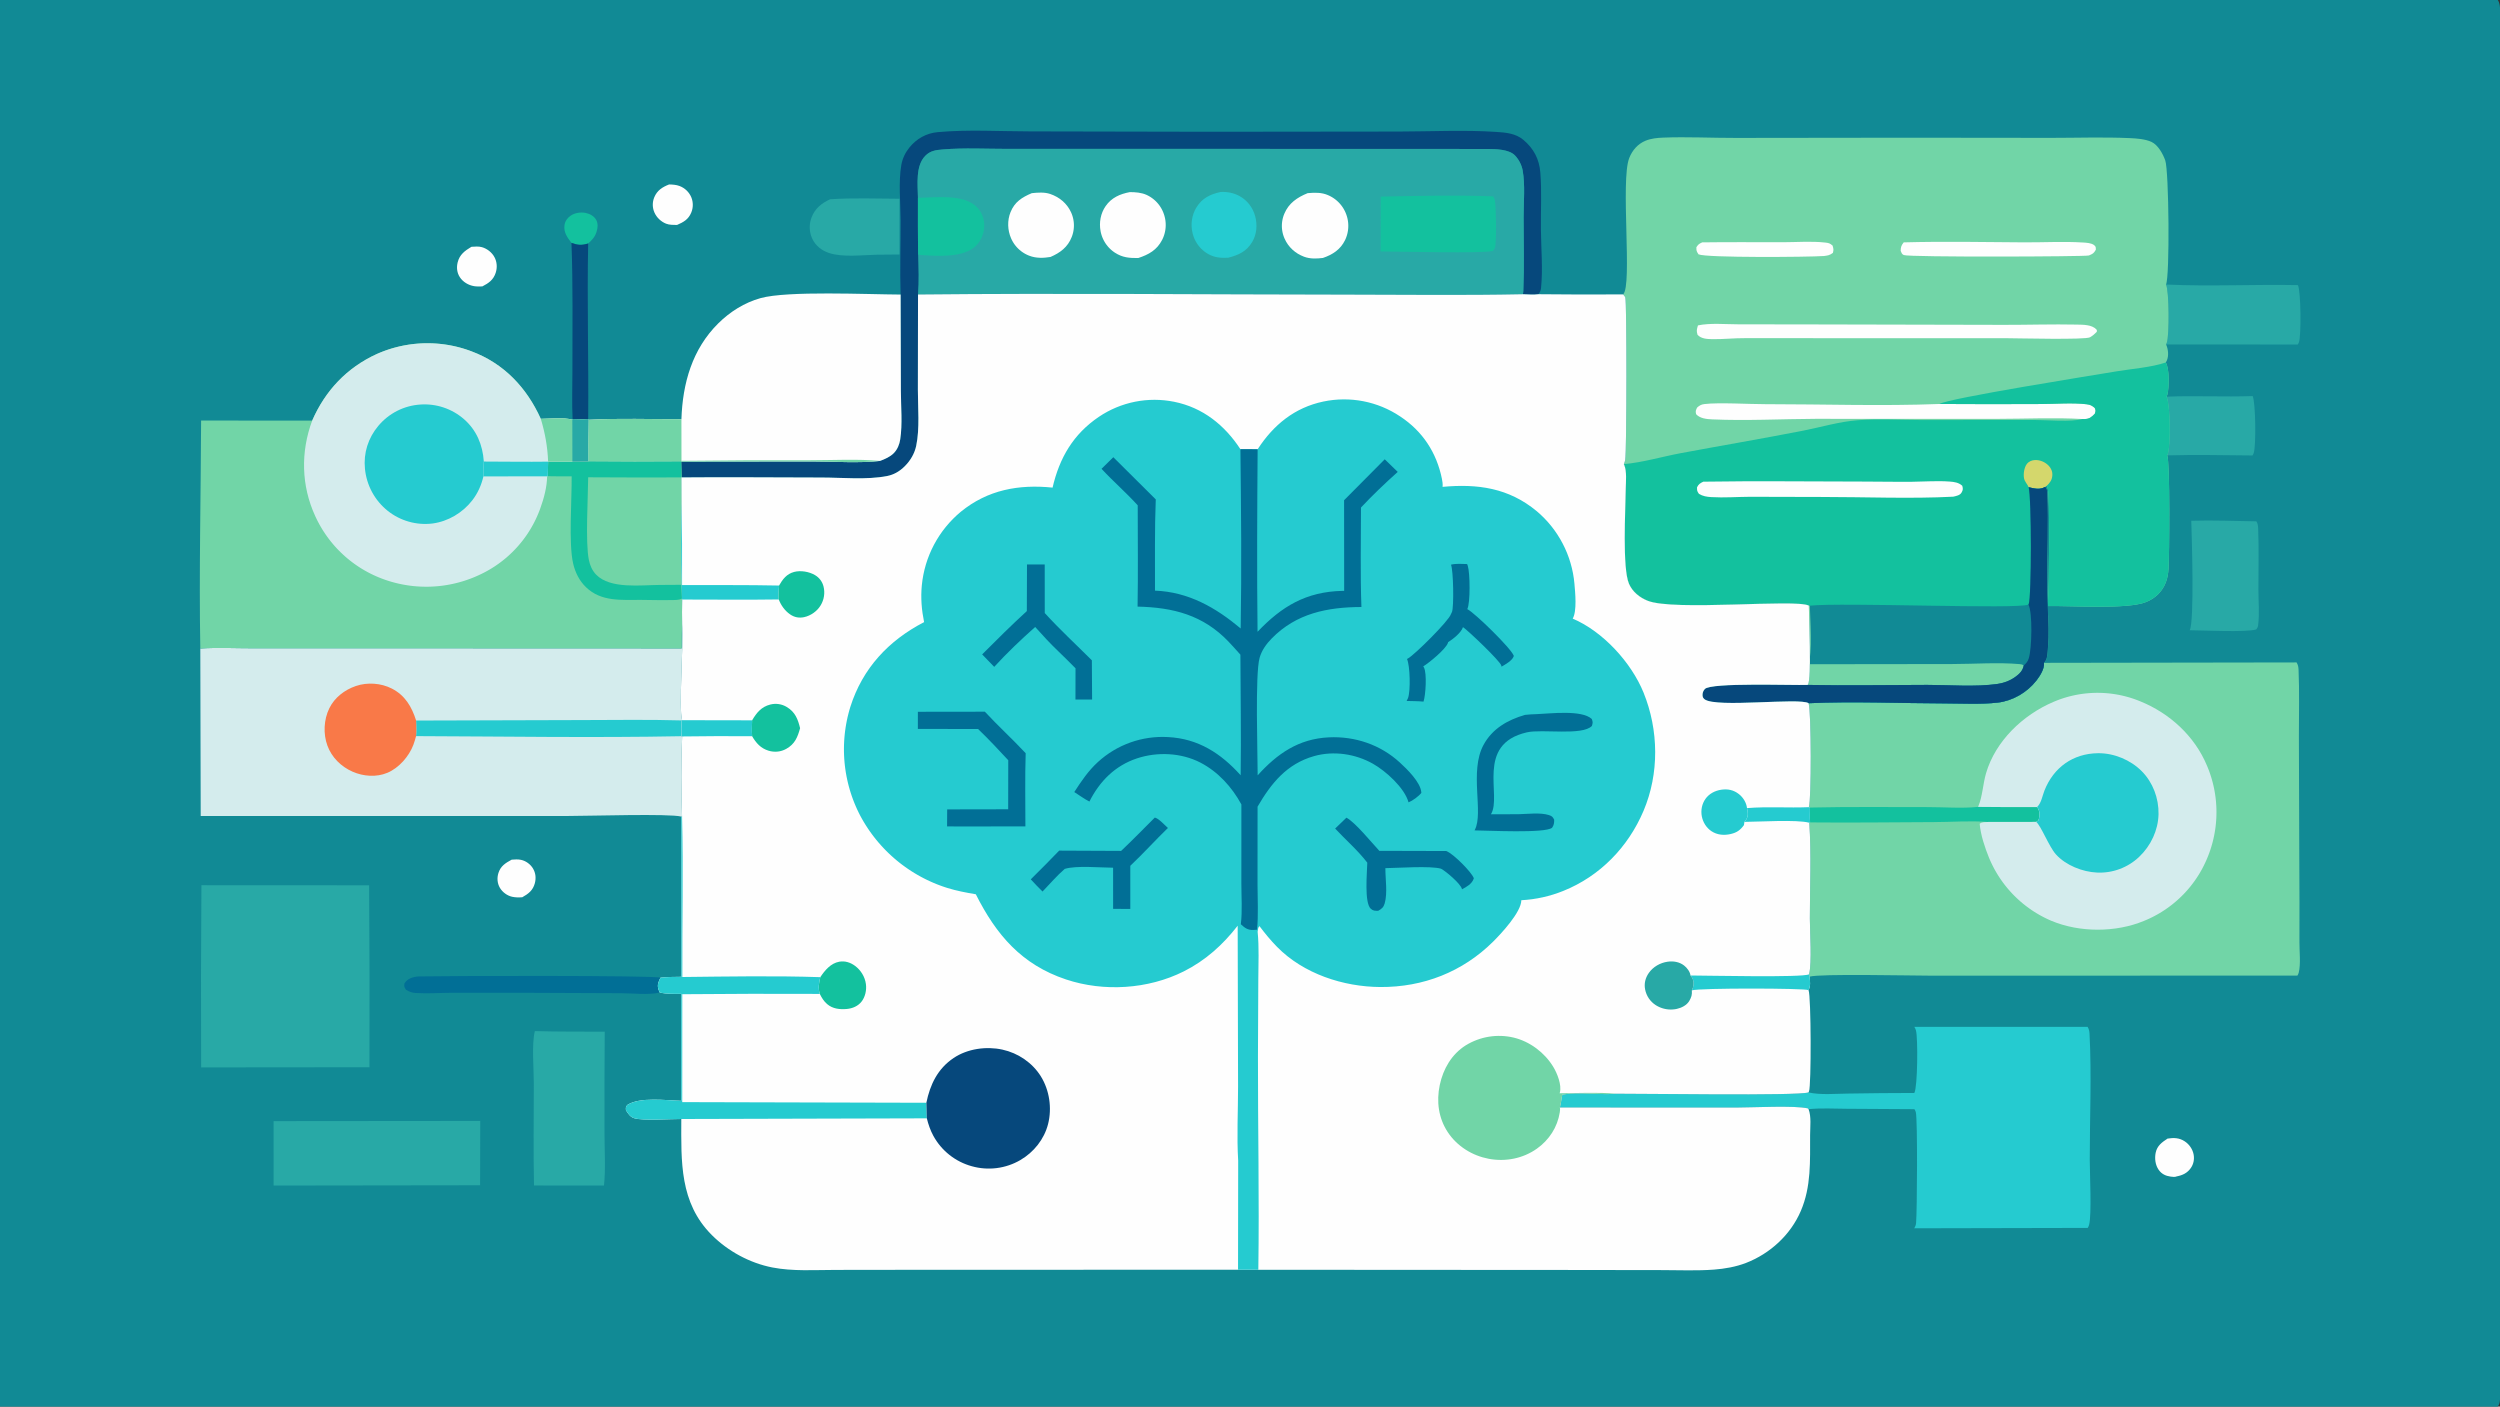 <?xml version="1.0" encoding="utf-8" ?>
<svg xmlns="http://www.w3.org/2000/svg" xmlns:xlink="http://www.w3.org/1999/xlink" width="1820" height="1024">
	<rect width="100%" height="100%" fill="#333333" stroke="none"/>
	<path fill="#118A95" d="M0 0L1818.44 0C1820.58 3.358 1819.99 8.223 1820 12.083L1820 742.336L1820.01 943.951L1820 997.417C1819.99 1004.76 1820.98 1013.76 1819.75 1020.9C1819.56 1022.02 1819.05 1023.05 1818.44 1024L0 1024L0 0Z"/>
	<path fill="#13C19E" d="M416.031 176.817C413.013 172.887 410.257 169.217 410.945 163.963C411.33 161.015 413.019 158.693 415.419 157.021C418.44 154.916 422.809 154.289 426.372 155.019C429.366 155.633 432.364 157.225 433.936 159.936C435.556 162.731 435.186 165.921 434.257 168.865C433.081 172.595 431.01 174.732 428.187 177.257C423.334 178.716 420.667 178.481 416.031 176.817Z"/>
	<path fill="#FEFEFE" d="M372.489 625.84C374.763 625.643 377.044 625.493 379.298 625.97C382.858 626.722 386.153 629.152 388.018 632.262C390.013 635.59 390.345 639.378 389.34 643.083C387.947 648.22 384.674 650.716 380.216 653.201C377.738 653.402 375.287 653.384 372.847 652.853C369.24 652.068 365.803 649.523 363.93 646.348C361.996 643.067 361.721 639.15 362.855 635.552C364.46 630.456 368 628.266 372.489 625.84Z"/>
	<path fill="#FEFEFE" d="M1577.99 828.888C1582.55 828.214 1586.42 828.258 1590.42 830.856C1593.79 833.042 1596.31 836.684 1596.99 840.656C1597.58 844.033 1596.9 847.501 1594.92 850.316C1592.35 853.981 1588.99 855.566 1584.71 856.394C1583.34 857.02 1581.67 856.767 1580.21 856.568C1576.65 856.082 1573.69 854.702 1571.55 851.689C1569.05 848.156 1568.48 843.383 1569.33 839.203C1570.38 834.081 1573.87 831.599 1577.99 828.888Z"/>
	<path fill="#FEFEFE" d="M343.207 179.666C345.731 179.511 348.458 179.239 350.915 179.955C354.69 181.054 358.171 183.803 360.011 187.29C361.858 190.791 362.086 194.876 360.861 198.617C359.174 203.769 355.767 206.127 351.14 208.512C349.16 208.556 347.067 208.65 345.109 208.32C340.997 207.628 337.03 205.297 334.741 201.768C332.626 198.509 332.263 194.671 333.186 190.97C334.603 185.293 338.419 182.537 343.207 179.666Z"/>
	<path fill="#FEFEFE" d="M487.108 134.275C489.758 134.363 492.293 134.478 494.796 135.438Q495.503 135.709 496.179 136.05Q496.854 136.39 497.493 136.797Q498.131 137.204 498.726 137.672Q499.32 138.141 499.865 138.667Q500.409 139.192 500.898 139.77Q501.387 140.348 501.816 140.972Q502.244 141.596 502.608 142.259Q502.972 142.923 503.268 143.62Q503.539 144.281 503.744 144.965Q503.948 145.649 504.085 146.351Q504.222 147.052 504.29 147.763Q504.357 148.474 504.355 149.188Q504.353 149.902 504.281 150.613Q504.209 151.324 504.067 152.024Q503.926 152.724 503.717 153.407Q503.508 154.09 503.233 154.749C501.142 159.764 497.65 161.714 492.849 163.774C490.261 163.725 487.377 163.811 484.938 162.855C481.268 161.417 478.058 158.387 476.456 154.786Q476.163 154.133 475.938 153.453Q475.713 152.773 475.558 152.074Q475.403 151.375 475.32 150.664Q475.237 149.953 475.227 149.237Q475.216 148.521 475.279 147.807Q475.342 147.094 475.476 146.391Q475.611 145.687 475.816 145.001Q476.022 144.316 476.296 143.654C478.419 138.561 482.167 136.23 487.108 134.275Z"/>
	<path fill="#06487C" d="M416.031 176.817C420.667 178.481 423.334 178.716 428.187 177.257C427.318 219.878 428.602 262.496 428.195 305.108C424.476 305.455 420.598 305.182 416.859 305.115C416.254 293.531 416.743 281.692 416.722 270.069C416.665 239.02 417.199 207.842 416.031 176.817Z"/>
	<path fill="#016F96" d="M480.262 722.54C480.043 722.592 479.825 722.649 479.605 722.698C471.866 724.416 460.329 723.088 452.269 723.055L387.315 722.775L329.437 722.743C320.565 722.76 311.347 723.478 302.515 722.896C299.889 722.724 297.786 721.941 295.56 720.545C294.165 718.365 294.114 718.341 294.488 715.789C295.668 714.131 296.816 713.06 298.704 712.232C300.778 711.322 302.91 710.881 305.174 710.829C322.632 710.427 476.193 709.989 480.821 711.755C479.358 714.75 478.26 716.977 479.387 720.372C479.634 721.115 479.942 721.827 480.262 722.54Z"/>
	<path fill="#28A9A6" d="M604.322 145.065C621.02 143.938 638.095 144.628 654.838 144.687L654.845 185.274L638.755 185.418C628.104 185.607 613.457 187.551 603.356 184.114C598.066 182.314 593.64 178.806 591.279 173.667Q591.073 173.216 590.89 172.756Q590.708 172.296 590.548 171.827Q590.388 171.358 590.252 170.882Q590.116 170.406 590.004 169.923Q589.892 169.441 589.804 168.954Q589.717 168.466 589.653 167.975Q589.59 167.484 589.551 166.99Q589.512 166.496 589.498 166.001Q589.484 165.506 589.495 165.011Q589.506 164.516 589.541 164.022Q589.577 163.528 589.637 163.036Q589.697 162.545 589.782 162.057Q589.866 161.569 589.975 161.085Q590.084 160.602 590.217 160.125Q590.35 159.648 590.507 159.178Q590.663 158.708 590.843 158.247C593.349 151.679 598.125 147.937 604.322 145.065Z"/>
	<path fill="#28A9A6" d="M1577.29 288.774C1598.17 287.946 1619.09 289.095 1639.95 288.341C1642.1 293.081 1642.51 324.71 1640.7 329.802C1640.47 330.448 1640.16 330.99 1639.82 331.581C1619.15 331.425 1598.38 330.915 1577.73 331.528C1577.96 331.009 1577.98 330.997 1578.2 330.385C1580.35 324.302 1580.06 294.874 1577.29 288.774Z"/>
	<path fill="#28A9A6" d="M1595.25 379.111C1610.97 378.625 1626.89 379.31 1642.62 379.542C1643.72 381.246 1643.87 382.932 1643.95 384.916C1644.54 399.645 1644.1 414.61 1644.12 429.364C1644.14 437.802 1645 447.09 1643.89 455.396C1643.73 456.551 1643.22 457.4 1642.46 458.245C1635.37 460.453 1603.51 458.845 1594.11 458.829C1597.59 452.35 1595.61 390.835 1595.25 379.111Z"/>
	<path fill="#28A9A6" d="M1576.86 207.126C1608.77 208.668 1640.94 206.92 1672.89 207.565C1675.06 212.014 1675.38 244.394 1673.61 249.215C1673.39 249.8 1673.11 250.274 1672.78 250.803L1576.93 250.783C1577.12 250.294 1577.33 249.809 1577.5 249.309C1579.29 243.985 1579.22 211.92 1576.86 207.126Z"/>
	<path fill="#28A9A6" d="M389.376 750.635C406.311 751.14 423.299 750.976 440.243 751.067Q439.965 788.428 440.087 825.79C440.093 838.039 441.003 850.944 439.691 863.08L388.758 863.037C388.223 838.265 388.62 813.405 388.618 788.624C388.617 777.896 386.957 760.521 389.376 750.635Z"/>
	<path fill="#28A9A6" d="M199.172 816.176L349.622 816.036L349.504 862.876L199.186 863.086L199.172 816.176Z"/>
	<path fill="#06487C" d="M655.651 214.437C655.037 196.502 655.709 178.421 655.641 160.467C655.592 147.729 653.991 132.615 656.153 120.163C656.978 115.404 659.018 111.137 662.05 107.39C667.249 100.965 674.352 96.958 682.641 96.197C704.618 94.181 727.879 95.629 749.968 95.653L880.534 95.922L1018.47 95.763C1041.78 95.724 1065.92 94.484 1089.13 96.022C1096.29 96.497 1103.34 97.063 1109.03 101.829C1116.58 108.154 1120.57 115.855 1121.36 125.588C1122.46 139.213 1121.63 153.353 1121.78 167.04C1121.93 180.853 1123.28 196.029 1121.87 209.746C1121.69 211.506 1121.08 212.833 1119.93 214.189C1116.39 214.712 1112.26 214.254 1108.66 214.195C1108.93 213.168 1108.97 212.204 1109.01 211.153C1109.76 193.596 1109.2 175.773 1109.2 158.19C1109.19 147.27 1110.42 134.695 1108.49 124.026C1107.76 120.049 1105.7 116.106 1102.92 113.186C1098.6 108.645 1088.91 108.512 1082.97 108.455L824.082 108.365L733.887 108.395C718.166 108.406 701.884 107.505 686.238 108.813C681.243 109.23 677.164 109.754 673.529 113.521C666.365 120.943 668.157 134.467 668.265 144.006C668.329 157.767 668.109 171.59 668.486 185.342C668.734 194.934 669.154 204.823 668.324 214.391L668.21 283.649C668.208 296.796 669.666 311.761 666.989 324.587C665.812 330.226 662.778 335.294 658.735 339.355C655.073 343.034 650.867 345.57 645.744 346.561C630.783 349.454 613.318 347.645 597.991 347.64C564.035 347.627 530.041 347.235 496.089 347.561L495.88 336.043L591.164 335.924C607.331 335.956 624.647 337.307 640.684 335.552C644.224 334.229 648.094 332.559 650.758 329.803C653.393 327.077 654.779 323.586 655.358 319.886C657.097 308.778 655.872 296.126 655.839 284.852L655.651 214.437Z"/>
	<path fill="#28A9A6" d="M146.64 644.449L268.719 644.51Q269.211 710.732 268.959 776.955L146.432 777.074Q146.136 710.761 146.64 644.449Z"/>
	<path fill="#FEFEFE" d="M496.079 305.166C496.929 279.041 503.948 254.136 522.954 235.354C531.513 226.895 541.983 220.318 553.616 217.053C573.217 211.552 631.652 214.338 655.651 214.437L655.839 284.852C655.872 296.126 657.097 308.778 655.358 319.886C654.779 323.586 653.393 327.077 650.758 329.803C648.094 332.559 644.224 334.229 640.684 335.552C624.647 337.307 607.331 335.956 591.164 335.924L495.88 336.043Q462.039 336.33 428.198 335.993Q427.993 320.792 428.393 305.595C450.75 304.378 473.662 305.242 496.079 305.166Z"/>
	<path fill="#71D5A7" d="M428.393 305.595C450.75 304.378 473.662 305.242 496.079 305.166L496.115 335.49Q542.973 334.9 589.835 335.054C606.518 335.052 624.099 334.008 640.684 335.552C624.647 337.307 607.331 335.956 591.164 335.924L495.88 336.043Q462.039 336.33 428.198 335.993Q427.993 320.792 428.393 305.595Z"/>
	<path fill="#25CBD0" d="M1393.65 747.58L1519.76 747.536C1520.75 749.205 1521.06 750.53 1521.17 752.448C1522.77 782.751 1521.33 813.881 1521.34 844.261C1521.34 853.837 1522.85 884.146 1520.86 891.731C1520.65 892.546 1520.29 893.208 1519.85 893.92L1393.53 894.198C1394.33 892.92 1394.79 891.774 1394.92 890.271C1395.64 882.086 1396.07 814.861 1394.72 809.684C1394.51 808.903 1394.13 808.176 1393.71 807.492L1344.5 807.187C1335.37 807.138 1325.71 806.556 1316.64 807.48L1316.05 806.873C1305.49 804.641 1277.03 806.274 1265.02 806.273L1135.58 806.254C1136.43 803.281 1136.71 799.928 1137.35 796.867C1149.55 794.732 1163 797.171 1175.45 796.289L1176.33 796.223C1195.27 796.104 1308.38 797.91 1316.58 795.288C1325.39 797.25 1335.93 796.226 1344.98 796.129Q1369.3 795.707 1393.63 795.679C1396.03 791.559 1396.34 755.629 1394.81 750.104C1394.56 749.198 1394.14 748.374 1393.65 747.58Z"/>
	<path fill="#D4ECED" d="M496.281 472.023C496.222 466.221 496.291 460.482 496.618 454.689C497.751 469.543 493.924 515.115 496.583 524.3L496.066 524.462C496.152 528.18 496.599 532.278 496.132 535.956L496.617 536.136C495.719 555.42 495.884 575.337 496.551 594.633L496.004 594.482C487.349 592.175 428.983 594.035 413.56 594.032L146.115 594.054L145.828 472.109C158.611 471.299 171.841 471.959 184.677 471.951L259.832 471.928L496.281 472.023Z"/>
	<path fill="#25CBD0" d="M302.927 524.562L423.377 524.211C447.585 524.202 471.874 523.751 496.066 524.462C496.152 528.18 496.599 532.278 496.132 535.956C431.829 537.196 367.223 536.121 302.901 535.899C303.251 532.143 303.026 528.329 302.927 524.562Z"/>
	<path fill="#F97948" d="M302.901 535.899C302.316 538.022 301.716 540.164 300.94 542.226C297.776 550.644 290.369 559.113 281.999 562.607C273.972 565.958 264.551 565.239 256.683 561.787C248.326 558.121 241.515 551.428 238.348 542.796C235.209 534.239 235.715 523.854 239.725 515.658C243.572 507.795 250.893 502.213 259.079 499.411C267.428 496.553 277.311 497.247 285.181 501.242C294.87 506.16 299.778 514.524 302.927 524.562C303.026 528.329 303.251 532.143 302.901 535.899Z"/>
	<path fill="#28A9A6" d="M668.265 144.006C668.157 134.467 666.365 120.943 673.529 113.521C677.164 109.754 681.243 109.23 686.238 108.813C701.884 107.505 718.166 108.406 733.887 108.395L824.082 108.365L1082.97 108.455C1088.91 108.512 1098.6 108.645 1102.92 113.186C1105.7 116.106 1107.76 120.049 1108.49 124.026C1110.42 134.695 1109.19 147.27 1109.2 158.19C1109.2 175.773 1109.76 193.596 1109.01 211.153C1108.97 212.204 1108.93 213.168 1108.66 214.195C1066.08 215.098 1023.35 214.511 980.75 214.475C876.634 214.385 772.431 213.342 668.324 214.391C669.154 204.823 668.734 194.934 668.486 185.342C668.109 171.59 668.329 157.767 668.265 144.006Z"/>
	<path fill="#25CBD0" d="M888.55 139.779C893.192 139.461 898.292 140.454 902.368 142.722C908.079 145.901 912.014 151.062 913.749 157.346C915.464 163.556 914.95 170.553 911.608 176.147C907.439 183.125 901.68 185.685 894.08 187.64C888.763 187.856 884.305 187.605 879.572 184.927Q879.044 184.627 878.532 184.301Q878.02 183.974 877.525 183.622Q877.031 183.27 876.555 182.892Q876.079 182.515 875.623 182.114Q875.167 181.713 874.732 181.29Q874.297 180.866 873.884 180.42Q873.471 179.975 873.082 179.509Q872.692 179.043 872.327 178.557Q871.962 178.072 871.622 177.568Q871.283 177.065 870.969 176.545Q870.656 176.025 870.369 175.489Q870.082 174.954 869.823 174.404Q869.565 173.855 869.334 173.293Q869.104 172.731 868.903 172.158Q868.701 171.585 868.53 171.002Q868.358 170.42 868.216 169.829C866.629 163.471 867.57 156.487 871.057 150.902C875.243 144.198 881.063 141.402 888.55 139.779Z"/>
	<path fill="#FEFEFE" d="M751.133 140.627C755.484 140.156 760.362 139.787 764.558 141.215C771.238 143.488 776.734 148.037 779.701 154.499Q779.944 155.027 780.16 155.566Q780.377 156.105 780.565 156.655Q780.754 157.205 780.915 157.763Q781.075 158.321 781.207 158.887Q781.34 159.453 781.443 160.025Q781.547 160.597 781.621 161.173Q781.695 161.749 781.741 162.329Q781.786 162.908 781.802 163.489Q781.818 164.07 781.804 164.651Q781.791 165.232 781.748 165.811Q781.705 166.391 781.633 166.967Q781.561 167.544 781.46 168.116Q781.358 168.688 781.228 169.255Q781.099 169.821 780.94 170.38Q780.782 170.939 780.595 171.489Q780.409 172.04 780.195 172.58C777.35 179.905 771.74 184.077 764.759 187.063C759.73 187.933 754.229 188.064 749.409 186.202Q748.856 185.994 748.314 185.758Q747.772 185.523 747.243 185.261Q746.713 184.998 746.198 184.71Q745.682 184.421 745.182 184.107Q744.681 183.793 744.197 183.455Q743.713 183.116 743.246 182.754Q742.779 182.391 742.331 182.006Q741.883 181.621 741.455 181.213Q741.027 180.806 740.62 180.378Q740.213 179.95 739.828 179.502Q739.443 179.053 739.08 178.587Q738.718 178.12 738.38 177.636Q738.041 177.151 737.727 176.65Q737.413 176.15 737.125 175.634Q736.837 175.118 736.575 174.589Q736.312 174.059 736.077 173.517C733.452 167.533 733.214 160.502 735.676 154.424C738.705 146.948 744.007 143.658 751.133 140.627Z"/>
	<path fill="#13C19E" d="M668.265 144.006C680.981 143.859 701.303 140.985 711.071 150.667Q711.731 151.334 712.321 152.063Q712.912 152.793 713.427 153.577Q713.942 154.361 714.376 155.193Q714.811 156.024 715.161 156.895Q715.511 157.766 715.773 158.667Q716.034 159.568 716.205 160.491Q716.376 161.413 716.454 162.349Q716.533 163.284 716.518 164.222C716.485 169.761 714.381 175.24 710.343 179.086C701.236 187.761 682.814 186.44 670.957 185.682C670.107 185.628 669.322 185.493 668.486 185.342C668.109 171.59 668.329 157.767 668.265 144.006Z"/>
	<path fill="#FEFEFE" d="M822.443 139.867C826.426 139.827 830.96 140.202 834.623 141.844Q835.173 142.094 835.71 142.371Q836.247 142.648 836.769 142.953Q837.291 143.257 837.797 143.588Q838.302 143.918 838.791 144.274Q839.279 144.63 839.749 145.01Q840.219 145.39 840.668 145.794Q841.118 146.197 841.547 146.623Q841.975 147.049 842.382 147.496Q842.788 147.943 843.171 148.411Q843.554 148.878 843.913 149.364Q844.272 149.85 844.606 150.354Q844.939 150.858 845.247 151.378Q845.555 151.898 845.836 152.433Q846.116 152.968 846.37 153.517Q846.623 154.066 846.848 154.627Q847.073 155.187 847.269 155.759Q847.472 156.332 847.645 156.914Q847.818 157.497 847.962 158.087Q848.106 158.677 848.22 159.274Q848.333 159.871 848.417 160.473Q848.5 161.075 848.553 161.68Q848.605 162.286 848.627 162.893Q848.649 163.5 848.641 164.108Q848.632 164.715 848.593 165.322Q848.553 165.928 848.483 166.531Q848.413 167.135 848.313 167.734Q848.212 168.333 848.081 168.927Q847.951 169.52 847.79 170.106Q847.63 170.692 847.44 171.27Q847.25 171.847 847.031 172.413Q846.812 172.98 846.564 173.535Q846.317 174.09 846.042 174.632C842.253 182.021 836.265 185.352 828.642 187.844C822.219 187.921 817.156 187.537 811.649 183.945Q811.144 183.615 810.656 183.261Q810.169 182.906 809.7 182.527Q809.231 182.148 808.781 181.746Q808.332 181.344 807.904 180.919Q807.475 180.495 807.068 180.05Q806.662 179.604 806.278 179.139Q805.895 178.674 805.535 178.19Q805.176 177.706 804.841 177.204Q804.506 176.702 804.197 176.184Q803.888 175.667 803.606 175.134Q803.324 174.601 803.068 174.054Q802.813 173.508 802.586 172.949Q802.359 172.391 802.16 171.822Q801.961 171.252 801.791 170.673Q801.621 170.095 801.481 169.508Q801.341 168.922 801.23 168.329C800.033 162.034 801.218 155.356 804.891 150.061C809.156 143.912 815.325 141.22 822.443 139.867Z"/>
	<path fill="#FEFEFE" d="M951.983 140.613C957.064 140.183 961.982 139.974 966.764 142.048Q967.333 142.289 967.888 142.558Q968.444 142.828 968.985 143.125Q969.526 143.423 970.052 143.747Q970.577 144.072 971.085 144.423Q971.593 144.774 972.082 145.151Q972.572 145.527 973.041 145.928Q973.511 146.329 973.959 146.754Q974.408 147.179 974.834 147.625Q975.26 148.072 975.663 148.54Q976.066 149.008 976.445 149.496Q976.823 149.984 977.177 150.491Q977.53 150.998 977.857 151.522Q978.183 152.046 978.483 152.586Q978.783 153.126 979.054 153.68Q979.326 154.235 979.569 154.803Q979.812 155.371 980.026 155.95Q980.239 156.517 980.423 157.094Q980.607 157.672 980.762 158.257Q980.917 158.843 981.042 159.436Q981.167 160.028 981.263 160.627Q981.358 161.225 981.423 161.827Q981.488 162.43 981.523 163.034Q981.558 163.639 981.562 164.245Q981.566 164.851 981.54 165.456Q981.514 166.062 981.457 166.665Q981.401 167.268 981.314 167.867Q981.227 168.467 981.11 169.061Q980.993 169.656 980.846 170.244Q980.7 170.832 980.524 171.411Q980.348 171.991 980.143 172.561Q979.938 173.131 979.705 173.69Q979.471 174.249 979.21 174.796C975.827 181.731 970.155 185.359 963.08 187.791C958.397 188.367 953.785 188.553 949.292 186.869C942.972 184.501 937.85 179.87 935.149 173.651Q934.915 173.122 934.707 172.582Q934.5 172.042 934.32 171.492Q934.141 170.942 933.99 170.383Q933.838 169.825 933.716 169.259Q933.593 168.694 933.499 168.123Q933.405 167.552 933.34 166.977Q933.276 166.402 933.24 165.825Q933.205 165.247 933.199 164.669Q933.193 164.09 933.216 163.512Q933.24 162.934 933.293 162.358Q933.346 161.782 933.428 161.209Q933.51 160.636 933.621 160.068Q933.732 159.5 933.871 158.939Q934.011 158.378 934.179 157.824Q934.347 157.27 934.544 156.726Q934.74 156.182 934.963 155.648C938.232 147.818 944.413 143.711 951.983 140.613Z"/>
	<path fill="#13C19E" d="M1005.16 143.128C1032.34 142.648 1059.92 141.873 1087.06 142.964C1087.13 143.098 1087.2 143.233 1087.27 143.366C1087.66 144.089 1088.06 144.836 1088.25 145.643C1089.19 149.71 1089.59 176.878 1088.31 180.368C1088.05 181.094 1087.29 181.996 1086.87 182.674C1079.71 184.684 1017.77 183.089 1005.06 183.05L1005.16 143.128Z"/>
	<path fill="#71D5A7" d="M227.264 306.218C236.778 284.393 252.494 267.676 274.252 257.745Q275.262 257.294 276.283 256.867Q277.304 256.441 278.335 256.039Q279.366 255.638 280.407 255.262Q281.448 254.886 282.497 254.536Q283.547 254.185 284.604 253.86Q285.662 253.536 286.728 253.237Q287.793 252.938 288.865 252.666Q289.938 252.393 291.016 252.147Q292.095 251.901 293.179 251.681Q294.264 251.461 295.353 251.268Q296.443 251.075 297.537 250.908Q298.63 250.742 299.728 250.602Q300.826 250.462 301.926 250.349Q303.027 250.237 304.13 250.151Q305.233 250.065 306.338 250.006Q307.443 249.947 308.549 249.915Q309.655 249.884 310.761 249.879Q311.868 249.874 312.974 249.896Q314.08 249.919 315.185 249.968Q316.291 250.017 317.395 250.094Q318.498 250.17 319.6 250.273Q320.702 250.377 321.8 250.507Q322.899 250.637 323.994 250.794Q325.09 250.951 326.181 251.135Q327.272 251.319 328.358 251.529Q329.444 251.74 330.525 251.977Q331.606 252.214 332.68 252.477Q333.755 252.741 334.823 253.03Q335.891 253.32 336.951 253.635Q338.012 253.951 339.064 254.292Q340.117 254.633 341.161 255.001Q342.204 255.368 343.239 255.76C366.888 264.612 383.424 282.172 393.708 304.926C400.602 304.89 410.094 303.703 416.651 305.543L416.859 305.115C420.598 305.182 424.476 305.455 428.195 305.108L428.393 305.595Q427.993 320.792 428.198 335.993Q462.039 336.331 495.88 336.043L496.089 347.561L496.172 365.274C495.887 385.318 495.534 405.705 496.345 425.729L496.486 435.717L496.649 436.465Q496.414 445.577 496.618 454.689C496.291 460.482 496.222 466.221 496.281 472.023L259.832 471.928L184.677 471.951C171.841 471.959 158.611 471.299 145.828 472.109C144.831 416.894 146.235 361.389 146.404 306.15L227.264 306.218Z"/>
	<path fill="#71D5A7" d="M416.704 336.047L428.198 335.993Q462.039 336.331 495.88 336.043L496.089 347.561L496.172 365.274C495.887 385.318 495.534 405.705 496.345 425.729L496.486 435.717C494.226 437.028 491 436.786 488.428 436.851C481.145 437.034 473.821 436.755 466.534 436.717C452.404 436.643 437.676 438.22 426.565 427.454C421.717 422.756 418.725 416.695 417.228 410.157C413.85 395.412 416.372 363.401 416.167 346.771Q407.485 346.842 398.805 346.677L399.029 336.089L416.704 336.047Z"/>
	<path fill="#13C19E" d="M416.704 336.047L428.198 335.993Q462.039 336.331 495.88 336.043L496.089 347.561Q462.142 347.685 428.195 347.461C428.088 362.358 426.094 394.84 428.675 407.549C429.5 411.609 431.093 415.376 434.019 418.372C444.343 428.937 466.553 425.908 480.29 425.832L496.345 425.729L496.486 435.717C494.226 437.028 491 436.786 488.428 436.851C481.145 437.034 473.821 436.755 466.534 436.717C452.404 436.643 437.676 438.22 426.565 427.454C421.717 422.756 418.725 416.695 417.228 410.157C413.85 395.412 416.372 363.401 416.167 346.771Q407.485 346.842 398.805 346.677L399.029 336.089L416.704 336.047Z"/>
	<path fill="#D4ECED" d="M227.264 306.218C236.778 284.393 252.494 267.676 274.252 257.745Q275.262 257.294 276.283 256.867Q277.304 256.441 278.335 256.039Q279.366 255.638 280.407 255.262Q281.448 254.886 282.497 254.536Q283.547 254.185 284.604 253.86Q285.662 253.536 286.728 253.237Q287.793 252.938 288.865 252.666Q289.938 252.393 291.016 252.147Q292.095 251.901 293.179 251.681Q294.264 251.461 295.353 251.268Q296.443 251.075 297.537 250.908Q298.63 250.742 299.728 250.602Q300.826 250.462 301.926 250.349Q303.027 250.237 304.13 250.151Q305.233 250.065 306.338 250.006Q307.443 249.947 308.549 249.915Q309.655 249.884 310.761 249.879Q311.868 249.874 312.974 249.896Q314.08 249.919 315.185 249.968Q316.291 250.017 317.395 250.094Q318.498 250.17 319.6 250.273Q320.702 250.377 321.8 250.507Q322.899 250.637 323.994 250.794Q325.09 250.951 326.181 251.135Q327.272 251.319 328.358 251.529Q329.444 251.74 330.525 251.977Q331.606 252.214 332.68 252.477Q333.755 252.741 334.823 253.03Q335.891 253.32 336.951 253.635Q338.012 253.951 339.064 254.292Q340.117 254.633 341.161 255.001Q342.204 255.368 343.239 255.76C366.888 264.612 383.424 282.172 393.708 304.926C400.602 304.89 410.094 303.703 416.651 305.543L416.859 305.115C420.598 305.182 424.476 305.455 428.195 305.108L428.393 305.595Q427.993 320.792 428.198 335.993L416.704 336.047L399.029 336.089L398.805 346.677L398.291 346.751C398.209 354.486 395.973 362.823 393.342 370.065Q392.985 371.064 392.602 372.053Q392.22 373.043 391.813 374.022Q391.406 375.002 390.975 375.971Q390.544 376.94 390.089 377.898Q389.633 378.856 389.154 379.803Q388.675 380.749 388.173 381.683Q387.67 382.617 387.144 383.538Q386.618 384.459 386.07 385.367Q385.521 386.275 384.95 387.169Q384.378 388.062 383.785 388.942Q383.191 389.821 382.576 390.685Q381.961 391.549 381.324 392.397Q380.688 393.246 380.03 394.078Q379.373 394.91 378.694 395.725Q378.016 396.541 377.318 397.339Q376.619 398.137 375.901 398.918Q375.183 399.698 374.445 400.461Q373.708 401.223 372.952 401.967Q372.195 402.71 371.421 403.435Q370.646 404.159 369.854 404.864Q369.061 405.569 368.251 406.254Q367.441 406.939 366.614 407.603Q365.788 408.267 364.945 408.911Q364.101 409.554 363.242 410.176Q362.383 410.798 361.509 411.399Q360.635 411.999 359.746 412.578Q358.857 413.156 357.954 413.712Q357.051 414.268 356.134 414.801Q355.217 415.335 354.287 415.845Q353.357 416.355 352.415 416.841Q351.473 417.328 350.519 417.791Q349.564 418.254 348.599 418.693Q347.597 419.158 346.583 419.598Q345.57 420.038 344.546 420.453Q343.522 420.869 342.489 421.259Q341.455 421.65 340.412 422.015Q339.37 422.38 338.318 422.72Q337.267 423.06 336.208 423.374Q335.149 423.689 334.082 423.977Q333.016 424.266 331.943 424.528Q330.869 424.791 329.79 425.027Q328.711 425.263 327.626 425.474Q326.542 425.684 325.452 425.868Q324.363 426.051 323.269 426.209Q322.176 426.366 321.079 426.497Q319.982 426.628 318.882 426.732Q317.782 426.836 316.68 426.913Q315.578 426.991 314.474 427.041Q313.37 427.092 312.266 427.116Q311.161 427.14 310.056 427.137Q308.951 427.134 307.847 427.104Q306.743 427.074 305.639 427.018Q304.536 426.961 303.434 426.878Q302.333 426.795 301.233 426.685Q300.134 426.575 299.038 426.438Q297.941 426.301 296.849 426.138Q295.756 425.975 294.667 425.785Q293.579 425.596 292.495 425.38Q291.412 425.164 290.334 424.922Q289.256 424.68 288.184 424.411Q287.112 424.143 286.048 423.849Q284.983 423.555 283.925 423.235Q282.868 422.915 281.818 422.569Q280.769 422.224 279.728 421.853Q278.698 421.487 277.677 421.095Q276.656 420.704 275.645 420.287Q274.635 419.87 273.635 419.427Q272.635 418.985 271.646 418.518Q270.657 418.05 269.681 417.559Q268.704 417.067 267.74 416.551Q266.776 416.034 265.826 415.494Q264.875 414.954 263.938 414.39Q263.001 413.826 262.079 413.239Q261.156 412.652 260.249 412.042Q259.342 411.432 258.45 410.799Q257.558 410.167 256.682 409.512Q255.806 408.857 254.947 408.181Q254.088 407.504 253.246 406.807Q252.404 406.109 251.58 405.39Q250.756 404.671 249.95 403.932Q249.144 403.193 248.357 402.434Q247.57 401.675 246.802 400.896Q246.034 400.118 245.286 399.32Q244.538 398.523 243.81 397.707Q243.082 396.891 242.375 396.057Q241.668 395.223 240.982 394.371Q240.296 393.52 239.631 392.651Q238.967 391.783 238.324 390.898Q237.681 390.013 237.061 389.112Q236.441 388.212 235.843 387.296Q235.246 386.38 234.671 385.449Q234.097 384.519 233.546 383.574Q232.995 382.629 232.468 381.671Q231.941 380.713 231.438 379.742Q230.935 378.771 230.457 377.787Q229.979 376.804 229.525 375.809C219.286 353.634 218.794 329.052 227.264 306.218Z"/>
	<path fill="#25CBD0" d="M352.212 336.011C367.808 336.05 383.435 336.3 399.029 336.089L398.805 346.677L398.291 346.751L351.923 346.825C351.798 343.19 351.966 339.638 352.212 336.011Z"/>
	<path fill="#71D5A7" d="M393.708 304.926C400.602 304.89 410.094 303.703 416.651 305.543L416.859 305.115C420.598 305.182 424.476 305.455 428.195 305.108L428.393 305.595Q427.993 320.792 428.198 335.993L416.704 336.047L399.029 336.089C398.63 325.31 396.806 315.228 393.708 304.926Z"/>
	<path fill="#28A9A6" d="M416.859 305.115C420.598 305.182 424.476 305.455 428.195 305.108L428.393 305.595Q427.993 320.792 428.198 335.993L416.704 336.047L416.651 305.543L416.859 305.115Z"/>
	<path fill="#25CBD0" d="M351.923 346.825C350.442 353.162 347.864 358.989 343.886 364.159C336.878 373.266 326.192 379.647 314.76 381.12Q313.683 381.249 312.601 381.324Q311.518 381.399 310.434 381.421Q309.349 381.442 308.265 381.41Q307.181 381.378 306.099 381.292Q305.018 381.207 303.942 381.068Q302.866 380.929 301.798 380.736Q300.731 380.544 299.674 380.3Q298.617 380.055 297.573 379.758Q296.53 379.461 295.503 379.113Q294.475 378.765 293.466 378.367Q292.457 377.969 291.469 377.521Q290.481 377.073 289.516 376.577Q288.551 376.081 287.612 375.537Q286.673 374.994 285.762 374.405Q284.851 373.816 283.97 373.183Q283.089 372.549 282.241 371.873Q281.369 371.175 280.533 370.435Q279.698 369.695 278.9 368.914Q278.102 368.133 277.344 367.313Q276.586 366.493 275.87 365.636Q275.154 364.779 274.482 363.888Q273.81 362.996 273.183 362.072Q272.557 361.148 271.977 360.194Q271.397 359.24 270.865 358.258Q270.334 357.276 269.852 356.269Q269.37 355.261 268.94 354.231Q268.509 353.201 268.13 352.151Q267.751 351.1 267.426 350.032Q267.1 348.964 266.828 347.881Q266.556 346.798 266.338 345.703Q266.12 344.608 265.958 343.503Q265.795 342.398 265.688 341.287C264.528 329.851 268.004 318.874 275.377 310.08Q276.08 309.234 276.826 308.424Q277.571 307.615 278.356 306.844Q279.142 306.074 279.965 305.344Q280.788 304.614 281.648 303.927Q282.507 303.24 283.4 302.597Q284.293 301.954 285.217 301.357Q286.141 300.76 287.095 300.211Q288.048 299.662 289.028 299.161Q290.008 298.661 291.012 298.211Q292.016 297.761 293.041 297.363Q294.066 296.964 295.111 296.618Q296.155 296.272 297.215 295.979Q298.276 295.686 299.35 295.447Q300.424 295.208 301.508 295.024Q302.593 294.84 303.686 294.711Q304.778 294.582 305.876 294.509Q306.948 294.431 308.023 294.405Q309.098 294.38 310.173 294.407Q311.248 294.435 312.32 294.515Q313.392 294.595 314.459 294.728Q315.526 294.861 316.585 295.046Q317.644 295.231 318.693 295.468Q319.741 295.705 320.777 295.993Q321.813 296.281 322.833 296.62Q323.854 296.959 324.856 297.348Q325.859 297.736 326.841 298.174Q327.823 298.611 328.783 299.096Q329.742 299.581 330.677 300.113Q331.612 300.645 332.519 301.222Q333.426 301.799 334.304 302.419Q335.182 303.04 336.028 303.704Q336.874 304.367 337.687 305.071C346.95 313.119 351.418 323.92 352.212 336.011C351.966 339.638 351.798 343.19 351.923 346.825Z"/>
	<path fill="#71D5A7" d="M1488 482.549L1671.89 482.248C1673 484.08 1673.26 485.546 1673.35 487.658C1674.05 503.702 1673.56 519.967 1673.59 536.042L1673.89 626.092Q1674.1 656.03 1673.99 685.969C1673.96 692.504 1675.05 701.905 1673.47 708.119C1673.27 708.92 1672.93 709.558 1672.5 710.255L1403.97 710.268C1390.88 710.279 1325.42 708.761 1317.34 710.998L1317 709.295C1319.21 700.279 1317.57 679.113 1317.57 668.711C1317.55 645.68 1318.74 621.912 1317.15 598.966L1317.73 598.71C1317.44 595.161 1317.65 591.464 1317.67 587.897L1316.83 587.619C1318.76 582.853 1318.65 518.192 1316.66 511.942C1349.34 510.433 1382.87 512.002 1415.65 512.071C1428.38 512.098 1441.71 512.928 1454.37 511.476C1465.2 510.232 1475.74 504.08 1482.45 495.483C1484.96 492.26 1488.53 486.78 1488 482.549Z"/>
	<path fill="#13C19E" d="M1440.03 587.406Q1461.48 587.646 1482.93 587.532C1484.54 589.411 1485.03 591.853 1484.72 594.296C1484.58 595.333 1484.29 596.292 1483.92 597.266L1482.35 598.338L1447.36 598.389C1434.44 597.385 1420.91 598.431 1407.94 598.489C1377.88 598.625 1347.78 599.005 1317.73 598.71C1317.44 595.161 1317.65 591.464 1317.67 587.897C1346.17 587.239 1374.75 587.598 1403.26 587.569C1415.12 587.556 1428.3 588.638 1440.03 587.406Z"/>
	<path fill="#D4ECED" d="M1440.03 587.406C1440.1 587.239 1440.18 587.074 1440.25 586.905C1443.26 579.779 1443.6 570.532 1445.84 562.91C1452.74 539.41 1472.64 520.493 1494.86 510.995Q1495.79 510.593 1496.74 510.215Q1497.68 509.836 1498.63 509.482Q1499.59 509.127 1500.55 508.796Q1501.51 508.466 1502.48 508.159Q1503.45 507.852 1504.42 507.57Q1505.4 507.288 1506.38 507.03Q1507.37 506.772 1508.36 506.539Q1509.35 506.306 1510.34 506.098Q1511.34 505.89 1512.34 505.706Q1513.33 505.523 1514.34 505.365Q1515.34 505.206 1516.35 505.073Q1517.36 504.94 1518.37 504.832Q1519.38 504.725 1520.39 504.642Q1521.41 504.56 1522.42 504.502Q1523.44 504.445 1524.45 504.413Q1525.47 504.382 1526.48 504.375Q1527.5 504.369 1528.52 504.388Q1529.53 504.407 1530.55 504.452Q1531.56 504.496 1532.58 504.566Q1533.59 504.636 1534.61 504.731Q1535.62 504.826 1536.63 504.947Q1537.64 505.067 1538.64 505.213Q1539.65 505.358 1540.65 505.529Q1541.65 505.7 1542.65 505.896Q1543.65 506.092 1544.64 506.312Q1545.63 506.533 1546.62 506.778Q1547.6 507.024 1548.58 507.294Q1549.56 507.564 1550.54 507.858Q1551.51 508.153 1552.48 508.472Q1553.44 508.79 1554.4 509.133Q1555.35 509.476 1556.3 509.842Q1557.25 510.209 1558.19 510.599C1579.6 519.305 1597.65 535.821 1606.64 557.302Q1607.06 558.297 1607.46 559.302Q1607.86 560.307 1608.24 561.321Q1608.61 562.336 1608.96 563.36Q1609.31 564.383 1609.63 565.415Q1609.95 566.447 1610.25 567.487Q1610.55 568.527 1610.82 569.574Q1611.09 570.621 1611.33 571.674Q1611.58 572.728 1611.8 573.787Q1612.02 574.846 1612.21 575.91Q1612.4 576.974 1612.56 578.043Q1612.73 579.112 1612.87 580.184Q1613.01 581.257 1613.12 582.332Q1613.23 583.408 1613.31 584.486Q1613.4 585.564 1613.46 586.644Q1613.52 587.724 1613.55 588.805Q1613.58 589.886 1613.58 590.967Q1613.58 592.049 1613.56 593.13Q1613.54 594.211 1613.49 595.291Q1613.44 596.372 1613.36 597.45Q1613.28 598.529 1613.18 599.605Q1613.08 600.682 1612.95 601.755Q1612.81 602.829 1612.66 603.898Q1612.5 604.968 1612.31 606.034Q1612.13 607.099 1611.92 608.16Q1611.71 609.221 1611.47 610.276Q1611.23 611.331 1610.97 612.38Q1610.71 613.428 1610.42 614.47Q1610.13 615.512 1609.81 616.547Q1609.5 617.581 1609.16 618.607Q1608.81 619.633 1608.45 620.65Q1608.08 621.668 1607.69 622.676Q1607.3 623.683 1606.88 624.681Q1606.48 625.643 1606.06 626.595Q1605.64 627.546 1605.19 628.487Q1604.75 629.428 1604.28 630.358Q1603.81 631.287 1603.32 632.205Q1602.83 633.123 1602.32 634.028Q1601.8 634.934 1601.27 635.826Q1600.73 636.718 1600.17 637.597Q1599.62 638.475 1599.04 639.34Q1598.46 640.205 1597.86 641.055Q1597.26 641.905 1596.63 642.739Q1596.01 643.574 1595.37 644.393Q1594.73 645.213 1594.07 646.016Q1593.4 646.818 1592.72 647.605Q1592.04 648.391 1591.34 649.16Q1590.64 649.929 1589.92 650.681Q1589.2 651.432 1588.46 652.166Q1587.72 652.899 1586.96 653.614Q1586.21 654.329 1585.43 655.025Q1584.66 655.721 1583.87 656.397Q1583.08 657.074 1582.27 657.731Q1581.46 658.387 1580.64 659.024Q1579.82 659.66 1578.98 660.276Q1578.14 660.892 1577.28 661.487Q1576.43 662.082 1575.56 662.655Q1574.69 663.229 1573.81 663.78Q1572.93 664.332 1572.03 664.862Q1571.14 665.392 1570.23 665.899Q1569.32 666.406 1568.4 666.891Q1567.48 667.376 1566.54 667.837Q1565.61 668.299 1564.67 668.738Q1563.72 669.176 1562.77 669.591Q1561.81 670.006 1560.85 670.397C1540.29 678.95 1514.09 678.965 1493.54 670.41Q1492.59 670.006 1491.64 669.579Q1490.7 669.153 1489.77 668.703Q1488.83 668.253 1487.91 667.781Q1486.99 667.309 1486.08 666.814Q1485.17 666.32 1484.27 665.803Q1483.37 665.287 1482.49 664.749Q1481.6 664.21 1480.73 663.651Q1479.86 663.091 1479 662.511Q1478.14 661.93 1477.3 661.329Q1476.46 660.727 1475.63 660.106Q1474.8 659.484 1473.98 658.842Q1473.17 658.201 1472.37 657.539Q1471.58 656.878 1470.8 656.198Q1470.01 655.517 1469.25 654.818Q1468.49 654.119 1467.74 653.401Q1466.99 652.684 1466.26 651.948Q1465.53 651.212 1464.82 650.459Q1464.11 649.706 1463.42 648.936Q1462.72 648.166 1462.05 647.379Q1461.38 646.592 1460.72 645.789Q1460.07 644.986 1459.43 644.167Q1458.8 643.348 1458.18 642.515Q1457.57 641.681 1456.98 640.832Q1456.38 639.983 1455.81 639.121Q1455.23 638.258 1454.68 637.381Q1454.13 636.505 1453.6 635.615Q1453.07 634.725 1452.56 633.823Q1452.05 632.921 1451.56 632.006Q1451.08 631.092 1450.61 630.166Q1450.15 629.24 1449.71 628.303Q1449.26 627.365 1448.84 626.418Q1448.43 625.47 1448.03 624.513C1444.95 616.914 1441.91 607.91 1441.21 599.721C1442.86 598.215 1445.16 598.556 1447.36 598.389L1482.35 598.338L1483.92 597.266C1484.29 596.292 1484.58 595.333 1484.72 594.296C1485.03 591.853 1484.54 589.411 1482.93 587.532Q1461.48 587.646 1440.03 587.406Z"/>
	<path fill="#25CBD0" d="M1482.93 587.532C1483.05 587.427 1483.17 587.328 1483.28 587.219C1486.05 584.544 1486.96 579.052 1488.38 575.479C1495.03 558.734 1509.09 548.513 1527.45 548.335C1539.05 548.222 1551.08 553.248 1559.24 561.482C1567.35 569.654 1571.63 581.221 1571.41 592.683C1571.18 604.351 1565.79 615.775 1557.34 623.751Q1556.58 624.478 1555.78 625.165Q1554.98 625.852 1554.15 626.499Q1553.32 627.145 1552.46 627.748Q1551.59 628.352 1550.7 628.911Q1549.81 629.47 1548.89 629.983Q1547.97 630.496 1547.02 630.963Q1546.08 631.429 1545.11 631.847Q1544.15 632.265 1543.16 632.633Q1542.17 633.002 1541.17 633.32Q1540.17 633.638 1539.15 633.906Q1538.13 634.173 1537.1 634.388Q1536.07 634.604 1535.03 634.767Q1533.99 634.93 1532.94 635.041Q1531.89 635.151 1530.84 635.209Q1529.79 635.266 1528.73 635.271Q1527.68 635.275 1526.63 635.226C1516.05 634.761 1503.84 629.928 1496.67 621.936C1491.73 616.431 1485.87 601.2 1482.35 598.338L1483.92 597.266C1484.29 596.292 1484.58 595.333 1484.72 594.296C1485.03 591.853 1484.54 589.411 1482.93 587.532Z"/>
	<path fill="#71D5A7" d="M1181.63 214.315C1188.54 208.048 1179.57 131.385 1186.11 114.97C1188.34 109.37 1192.33 104.756 1197.97 102.441C1201.94 100.812 1206.44 100.356 1210.7 100.187C1228.29 99.489 1246.17 100.45 1263.79 100.409L1388.7 100.252L1493.08 100.367C1512.09 100.362 1531.38 99.698 1550.37 100.543C1555.41 100.767 1561.76 101.198 1566.33 103.327C1571.07 105.538 1574.67 112.106 1576.31 116.82C1578.99 124.542 1579.7 201.413 1576.86 207.126C1579.22 211.92 1579.29 243.985 1577.5 249.309C1577.33 249.809 1577.12 250.294 1576.93 250.783C1578.42 254.217 1578.96 258.592 1577.58 262.174C1577.34 262.797 1577.03 263.319 1576.68 263.889C1579.41 268.217 1579.18 282.05 1577.88 287.162C1577.75 287.672 1577.47 288.309 1577.29 288.774C1580.06 294.874 1580.35 324.302 1578.2 330.385C1577.98 330.997 1577.96 331.009 1577.73 331.528C1579.9 336.711 1579.3 404.621 1578.71 413.915C1578.49 417.406 1577.96 420.868 1576.66 424.134C1574.02 430.801 1569 435.579 1562.38 438.267C1548.56 443.88 1506.87 440.809 1489.53 441.22C1490.34 439.814 1490.83 438.507 1490.96 436.89C1491.74 427.781 1492.36 361.756 1490.78 355.807C1490.58 355.055 1490.31 354.363 1490.03 353.636L1488.96 354.431C1489.98 355.754 1490.24 356.84 1490.32 358.493C1491.36 380.652 1490.12 403.209 1490.26 425.421C1490.36 442.054 1492.38 460.299 1490.39 476.722C1490.11 479.032 1489.6 480.789 1488 482.549C1488.53 486.78 1484.96 492.26 1482.45 495.483C1475.74 504.08 1465.2 510.232 1454.37 511.476C1441.71 512.928 1428.38 512.098 1415.65 512.071C1382.87 512.002 1349.34 510.433 1316.66 511.942C1310.37 507.699 1249.28 515.498 1240.94 509.084C1239.89 508.275 1239.46 507.357 1239.43 506.007C1239.4 504.323 1240.02 502.81 1241.14 501.594C1245.63 496.77 1304.75 499.015 1315.93 498.617C1316.01 498.513 1316.09 498.408 1316.17 498.307C1318.95 494.857 1316.85 447.874 1316.83 440.874C1306.94 435.894 1218.49 445.048 1199.42 437.315C1193.63 434.967 1188.5 430.898 1185.95 425.078C1180.96 413.702 1183.36 370.98 1183.54 356.068C1183.6 350.898 1184.48 343.109 1182.39 338.383C1182.31 338.213 1182.23 338.05 1182.14 337.883C1182.66 336.809 1182.97 335.911 1183.16 334.726C1184.29 327.557 1184.36 219.472 1183.21 216.473C1182.96 215.827 1182.06 214.906 1181.63 214.315Z"/>
	<path fill="#FEFEFE" d="M1239.2 176.444C1258.71 176.167 1278.24 176.356 1297.75 176.345C1307.78 176.339 1318.63 175.464 1328.56 176.562C1331.23 176.857 1332.11 177.034 1334.13 178.798C1334.79 181.191 1334.98 181.744 1334.34 184.108C1331.95 185.891 1330.75 185.971 1327.88 186.38C1316.31 187.189 1242.25 187.747 1236.53 185.164C1235.05 182.911 1234.92 182.625 1234.97 179.939C1236.44 177.826 1236.86 177.533 1239.2 176.444Z"/>
	<path fill="#FEFEFE" d="M1385.92 176.444C1414.93 175.665 1444.17 176.219 1473.2 176.431C1487.42 176.535 1502.26 175.652 1516.39 176.547C1518.88 176.705 1522.62 176.874 1524.62 178.527C1525.94 179.61 1525.7 180.281 1525.77 181.806C1524.14 184.592 1523.55 184.759 1520.72 185.984C1518.71 186.861 1389.83 187.341 1385.97 185.681C1384.48 185.04 1384.29 183.983 1383.69 182.633C1383.74 179.856 1384.17 178.607 1385.92 176.444Z"/>
	<path fill="#FEFEFE" d="M1236.11 236.886C1245.02 235.003 1256.21 236.099 1265.36 236.099L1322.72 236.184L1458.7 236.497C1476.43 236.537 1494.22 235.917 1511.92 236.303C1516.5 236.403 1522.89 236.288 1526.18 239.848C1526.73 240.432 1526.49 240.834 1526.45 241.591C1524.92 243.199 1523.48 244.374 1521.58 245.521C1518.27 247.532 1468.43 246.225 1461.43 246.223L1270.55 246.171C1262.46 246.1 1254.34 247.056 1246.27 246.9C1242.55 246.828 1238.52 246.606 1235.81 243.764C1234.9 240.725 1235.27 239.838 1236.11 236.886Z"/>
	<path fill="#FEFEFE" d="M1411.96 294.095Q1448.83 294.338 1485.7 294.132C1496.51 294.112 1508.44 293.028 1519.09 294.298C1521.85 294.627 1522.81 295.216 1524.94 296.934C1525.81 299.03 1525.73 299.062 1525 301.227C1522.6 303.662 1521.16 305.011 1517.55 305.067Q1516.72 305.075 1515.9 305.047C1495.72 303.895 1475.04 304.9 1454.79 304.92L1321.41 304.91C1296.66 305.028 1271.21 306.421 1246.53 305.31C1242.48 305.127 1237.66 304.705 1234.76 301.536C1234.27 299.178 1234.46 298.954 1235.48 296.737C1237.17 295.199 1238.55 294.417 1240.83 294.154C1251.7 292.899 1272.79 294.234 1284.95 294.233C1327.11 294.231 1369.86 295.738 1411.96 294.095Z"/>
	<path fill="#13C19E" d="M1411.96 294.095C1417.4 290.084 1524.92 273.011 1541.02 270.315C1552.39 268.411 1565.82 267.516 1576.68 263.889C1579.41 268.217 1579.18 282.05 1577.88 287.162C1577.75 287.672 1577.47 288.309 1577.29 288.774C1580.06 294.874 1580.35 324.302 1578.2 330.385C1577.98 330.997 1577.96 331.009 1577.73 331.528C1579.9 336.711 1579.3 404.621 1578.71 413.915C1578.49 417.406 1577.96 420.868 1576.66 424.134C1574.02 430.801 1569 435.579 1562.38 438.267C1548.56 443.88 1506.87 440.809 1489.53 441.22C1490.34 439.814 1490.83 438.507 1490.96 436.89C1491.74 427.781 1492.36 361.756 1490.78 355.807C1490.58 355.055 1490.31 354.363 1490.03 353.636L1488.96 354.431C1489.98 355.754 1490.24 356.84 1490.32 358.493C1491.36 380.652 1490.12 403.209 1490.26 425.421C1490.36 442.054 1492.38 460.299 1490.39 476.722C1490.11 479.032 1489.6 480.789 1488 482.549C1488.53 486.78 1484.96 492.26 1482.45 495.483C1475.74 504.08 1465.2 510.232 1454.37 511.476C1441.71 512.928 1428.38 512.098 1415.65 512.071C1382.87 512.002 1349.34 510.433 1316.66 511.942C1310.37 507.699 1249.28 515.498 1240.94 509.084C1239.89 508.275 1239.46 507.357 1239.43 506.007C1239.4 504.323 1240.02 502.81 1241.14 501.594C1245.63 496.77 1304.75 499.015 1315.93 498.617C1316.01 498.513 1316.09 498.408 1316.17 498.307C1318.95 494.857 1316.85 447.874 1316.83 440.874C1306.94 435.894 1218.49 445.048 1199.42 437.315C1193.63 434.967 1188.5 430.898 1185.95 425.078C1180.96 413.702 1183.36 370.98 1183.54 356.068C1183.6 350.898 1184.48 343.109 1182.39 338.383C1182.31 338.213 1182.23 338.05 1182.14 337.883C1195.78 336.716 1210.16 332.406 1223.71 329.88C1253.37 324.349 1283.09 319.321 1312.71 313.516C1325.73 310.965 1339.22 306.887 1352.45 305.931C1367.56 304.839 1383.2 305.768 1398.37 305.806L1480.8 305.75C1489.99 305.736 1507.84 307.347 1515.9 305.047Q1516.72 305.075 1517.55 305.067C1521.16 305.011 1522.6 303.662 1525 301.227C1525.73 299.062 1525.81 299.03 1524.94 296.934C1522.81 295.216 1521.85 294.627 1519.09 294.298C1508.44 293.028 1496.51 294.112 1485.7 294.132Q1448.83 294.338 1411.96 294.095Z"/>
	<path fill="#D4D76C" d="M1476.86 354.702C1475.96 352.413 1473.99 350.778 1473.49 348.198C1472.89 345.139 1473.6 340.342 1475.5 337.83C1476.93 335.93 1479.16 335.004 1481.5 334.914C1485.15 334.774 1488.82 336.354 1491.36 338.949C1493.3 340.937 1494.31 343.41 1494.09 346.203C1493.83 349.518 1492.35 351.492 1490.03 353.636L1488.96 354.431C1484.77 356.774 1481.28 355.671 1476.86 354.702Z"/>
	<path fill="#FEFEFE" d="M1239.99 350.666C1279.01 350.022 1318.14 350.586 1357.17 350.585C1368.79 350.585 1380.43 350.864 1392.05 350.732C1401.07 350.629 1410.38 349.9 1419.37 350.578C1422.75 350.832 1425.92 351.269 1428.52 353.621C1429.09 355.778 1429.19 356.519 1428.01 358.593C1426.84 360.639 1424.12 361.064 1422.02 361.584C1391.4 363.216 1357.16 361.781 1326.17 361.793L1274.11 361.659C1264.75 361.705 1255.16 362.456 1245.83 361.892C1242.55 361.694 1239.69 361.26 1236.84 359.535C1235.43 357.502 1235.42 357.229 1235.44 354.742C1236.56 352.454 1237.74 351.762 1239.99 350.666Z"/>
	<path fill="#118A95" d="M1488.96 354.431C1489.98 355.754 1490.24 356.84 1490.32 358.493C1491.36 380.652 1490.12 403.209 1490.26 425.421C1490.36 442.054 1492.38 460.299 1490.39 476.722C1490.11 479.032 1489.6 480.789 1488 482.549C1488.53 486.78 1484.96 492.26 1482.45 495.483C1475.74 504.08 1465.2 510.232 1454.37 511.476C1441.71 512.928 1428.38 512.098 1415.65 512.071C1382.87 512.002 1349.34 510.433 1316.66 511.942C1310.37 507.699 1249.28 515.498 1240.94 509.084C1239.89 508.275 1239.46 507.357 1239.43 506.007C1239.4 504.323 1240.02 502.81 1241.14 501.594C1245.63 496.77 1304.75 499.015 1315.93 498.617C1316.01 498.513 1316.09 498.408 1316.17 498.307C1318.95 494.857 1316.85 447.874 1316.83 440.874L1317.57 440.945C1340.54 438.376 1469.26 443.704 1476.71 440.126C1476.78 439.993 1476.86 439.862 1476.92 439.726C1479 435.416 1479.06 361.349 1476.86 354.702C1481.28 355.671 1484.77 356.774 1488.96 354.431Z"/>
	<path fill="#71D5A7" d="M1316.83 440.874L1317.57 440.945C1317.69 449.34 1319.72 476.626 1316.34 483.112C1316.27 483.259 1316.19 483.409 1316.12 483.557L1421.06 483.424C1437.18 483.407 1454.47 482.071 1470.47 483.489C1471.51 483.582 1472.46 483.785 1473.25 484.499C1472.65 488.194 1470.04 490.751 1467 492.882C1463.06 495.654 1458.68 497.293 1453.93 497.944C1437.65 500.17 1419.5 498.585 1403.01 498.595C1374.02 498.613 1344.91 499.182 1315.93 498.617C1316.01 498.513 1316.09 498.408 1316.17 498.307C1318.95 494.857 1316.85 447.874 1316.83 440.874Z"/>
	<path fill="#06487C" d="M1488.96 354.431C1489.98 355.754 1490.24 356.84 1490.32 358.493C1491.36 380.652 1490.12 403.209 1490.26 425.421C1490.36 442.054 1492.38 460.299 1490.39 476.722C1490.11 479.032 1489.6 480.789 1488 482.549C1488.53 486.78 1484.96 492.26 1482.45 495.483C1475.74 504.08 1465.2 510.232 1454.37 511.476C1441.71 512.928 1428.38 512.098 1415.65 512.071C1382.87 512.002 1349.34 510.433 1316.66 511.942C1310.37 507.699 1249.28 515.498 1240.94 509.084C1239.89 508.275 1239.46 507.357 1239.43 506.007C1239.4 504.323 1240.02 502.81 1241.14 501.594C1245.63 496.77 1304.75 499.015 1315.93 498.617C1344.91 499.182 1374.02 498.613 1403.01 498.595C1419.5 498.585 1437.65 500.17 1453.93 497.944C1458.68 497.293 1463.06 495.654 1467 492.882C1470.04 490.751 1472.65 488.194 1473.25 484.499C1475.08 482.962 1476.19 481.594 1476.94 479.283C1479.21 472.308 1479.79 445.984 1476.71 440.126C1476.78 439.993 1476.86 439.862 1476.92 439.726C1479 435.416 1479.06 361.349 1476.86 354.702C1481.28 355.671 1484.77 356.774 1488.96 354.431Z"/>
	<path fill="#FEFEFE" d="M1119.93 214.189Q1150.78 214.538 1181.63 214.315C1182.06 214.906 1182.96 215.827 1183.21 216.473C1184.36 219.472 1184.29 327.557 1183.16 334.726C1182.97 335.911 1182.66 336.809 1182.14 337.883C1182.23 338.05 1182.31 338.213 1182.39 338.383C1184.48 343.109 1183.6 350.898 1183.54 356.068C1183.36 370.98 1180.96 413.702 1185.95 425.078C1188.5 430.898 1193.63 434.967 1199.42 437.315C1218.49 445.048 1306.94 435.894 1316.83 440.874C1316.85 447.874 1318.95 494.857 1316.17 498.307C1316.09 498.408 1316.01 498.513 1315.93 498.617C1304.75 499.015 1245.63 496.77 1241.14 501.594C1240.02 502.81 1239.4 504.323 1239.43 506.007C1239.46 507.357 1239.89 508.275 1240.94 509.084C1249.28 515.498 1310.37 507.699 1316.66 511.942C1318.65 518.192 1318.76 582.853 1316.83 587.619L1317.67 587.897C1317.65 591.464 1317.44 595.161 1317.73 598.71L1317.15 598.966C1318.74 621.912 1317.55 645.68 1317.57 668.711C1317.57 679.113 1319.21 700.279 1317 709.295L1317.34 710.998C1317.8 714.594 1318.21 717.482 1316.64 720.904C1318.5 725.167 1318.67 790.554 1316.94 794.548C1316.83 794.798 1316.7 795.041 1316.58 795.288C1308.38 797.91 1195.27 796.104 1176.33 796.223L1175.45 796.289C1163 797.171 1149.55 794.732 1137.35 796.867C1136.71 799.928 1136.43 803.281 1135.58 806.254L1265.02 806.273C1277.03 806.274 1305.49 804.641 1316.05 806.873L1316.64 807.48C1318.73 812.791 1317.78 820.517 1317.76 826.204C1317.67 845.27 1318.67 863.702 1310.98 881.619C1303.51 899.021 1288.56 912.697 1270.96 919.467C1263.7 922.257 1255.54 923.689 1247.81 924.272C1235.35 925.213 1222.5 924.652 1210 924.634L1143.97 924.537L916.059 924.396L901.289 924.366L670.017 924.414L608.41 924.495C593.257 924.514 577.215 925.623 562.286 922.717C545.904 919.527 530.025 910.926 518.221 899.133C494.634 875.569 495.915 845.589 495.991 814.635C487.94 814.597 468.445 815.992 461.857 814.104C458.853 813.242 457.231 810.797 455.696 808.283C455.53 806.318 455.466 806.229 456.586 804.458C465.827 798.365 485.095 801.125 495.944 801.383L495.977 723.513C490.681 723.541 485.46 723.726 480.262 722.54C479.942 721.827 479.634 721.115 479.387 720.372C478.26 716.977 479.358 714.75 480.821 711.755C485.863 711.15 490.986 711.206 496.059 711.114L496.004 594.482L496.551 594.633C495.884 575.337 495.719 555.42 496.617 536.136L496.132 535.956C496.599 532.278 496.152 528.18 496.066 524.462L496.583 524.3C493.924 515.115 497.751 469.543 496.618 454.689Q496.414 445.577 496.649 436.465L496.486 435.717L496.345 425.729C495.534 405.705 495.887 385.318 496.172 365.274L496.089 347.561C530.041 347.235 564.035 347.627 597.991 347.64C613.318 347.645 630.783 349.454 645.744 346.561C650.867 345.57 655.073 343.034 658.735 339.355C662.778 335.294 665.812 330.226 666.989 324.587C669.666 311.761 668.208 296.796 668.21 283.649L668.324 214.391C772.431 213.342 876.634 214.385 980.75 214.475C1023.35 214.511 1066.08 215.098 1108.66 214.195C1112.26 214.254 1116.39 214.712 1119.93 214.189Z"/>
	<path fill="#25CBD0" d="M1316.83 587.619L1317.67 587.897C1317.65 591.464 1317.44 595.161 1317.73 598.71L1317.15 598.966C1308.41 596.505 1280.15 598.278 1269.93 598.334C1270.39 597.796 1270.83 597.253 1271.22 596.656C1272.95 593.939 1272.45 591.236 1271.82 588.304C1286.72 587.067 1301.86 588.252 1316.83 587.619Z"/>
	<path fill="#25CBD0" d="M496.583 524.3L547.548 524.394C547.432 528.244 547.193 532.136 547.561 535.975Q522.088 535.764 496.617 536.136L496.132 535.956C496.599 532.278 496.152 528.18 496.066 524.462L496.583 524.3Z"/>
	<path fill="#25CBD0" d="M496.172 365.274Q496.689 395.602 496.548 425.934C520.07 426.007 543.645 425.784 567.16 426.273C566.932 429.633 566.541 433.035 566.941 436.392C543.531 436.758 520.065 436.449 496.649 436.465L496.486 435.717L496.345 425.729C495.534 405.705 495.887 385.318 496.172 365.274Z"/>
	<path fill="#25CBD0" d="M1230.68 710.159C1242.49 710.177 1312.44 711.794 1317 709.295L1317.34 710.998C1317.8 714.594 1318.21 717.482 1316.64 720.904C1316.59 720.866 1316.55 720.817 1316.5 720.791C1313.73 719.391 1237.58 719.171 1231.66 720.978C1232.31 719.642 1232.74 718.335 1232.89 716.847C1233.17 714.161 1232.39 712.168 1230.68 710.159Z"/>
	<path fill="#13C19E" d="M567.16 426.273C569.796 421.647 572.726 417.786 578.128 416.364C582.915 415.103 589.091 416.172 593.322 418.678C596.474 420.544 598.619 423.406 599.53 426.956Q599.746 427.825 599.874 428.71Q600.003 429.596 600.044 430.49Q600.084 431.384 600.036 432.277Q599.988 433.171 599.852 434.056Q599.716 434.94 599.493 435.807Q599.271 436.674 598.963 437.514Q598.656 438.355 598.267 439.161Q597.878 439.966 597.411 440.73C594.837 444.984 590.237 448.239 585.378 449.287C581.693 450.081 578.262 449.408 575.16 447.243C571.352 444.585 568.574 440.714 566.941 436.392C566.541 433.035 566.932 429.633 567.16 426.273Z"/>
	<path fill="#25CBD0" d="M1269.93 598.334L1269.59 600.696C1266.91 604.333 1264.41 606.139 1259.95 607.167C1255.12 608.282 1250.11 607.896 1245.92 605.092C1242.21 602.616 1239.71 598.572 1238.9 594.206C1238.09 589.829 1239.01 585.161 1241.62 581.525C1244.33 577.753 1248.55 575.597 1253.08 574.914C1257.83 574.197 1262.14 575.106 1265.95 578.123C1269.05 580.574 1271.39 584.364 1271.82 588.304C1272.45 591.236 1272.95 593.939 1271.22 596.656C1270.83 597.253 1270.39 597.796 1269.93 598.334Z"/>
	<path fill="#13C19E" d="M597.182 711.376C600.46 706.436 604.786 701.23 611.003 700.119C615.181 699.372 619.176 700.688 622.528 703.198C626.729 706.343 629.688 711.155 630.381 716.379C630.961 720.751 629.954 725.618 627.225 729.142C624.657 732.458 620.603 734.167 616.502 734.529C611.363 734.984 606.191 734.44 602.158 730.977C599.7 728.867 598.252 726.426 596.813 723.566C595.458 719.141 596.162 715.752 597.182 711.376Z"/>
	<path fill="#13C19E" d="M547.548 524.394C550.773 518.882 554.272 514.557 560.732 512.912Q561.491 512.715 562.267 512.595Q563.042 512.476 563.825 512.434Q564.609 512.393 565.392 512.43Q566.176 512.468 566.952 512.583Q567.728 512.699 568.488 512.892Q569.248 513.085 569.986 513.353Q570.723 513.622 571.429 513.962Q572.136 514.303 572.805 514.713C578.886 518.366 580.883 523.54 582.465 530.117C580.664 536.71 578.607 541.726 572.363 545.187C568.373 547.398 563.819 547.828 559.47 546.495C553.827 544.766 550.431 540.947 547.561 535.975C547.193 532.136 547.432 528.244 547.548 524.394Z"/>
	<path fill="#28A9A6" d="M1231.66 720.978C1231.9 724.199 1231.4 725.913 1229.77 728.72C1227.99 731.767 1224.2 733.712 1220.84 734.439Q1220.34 734.55 1219.84 734.636Q1219.34 734.722 1218.84 734.783Q1218.34 734.844 1217.83 734.88Q1217.32 734.917 1216.82 734.928Q1216.31 734.939 1215.8 734.925Q1215.3 734.911 1214.79 734.872Q1214.28 734.833 1213.78 734.768Q1213.28 734.704 1212.78 734.615Q1212.28 734.526 1211.78 734.413Q1211.29 734.299 1210.8 734.161Q1210.31 734.023 1209.83 733.862Q1209.35 733.7 1208.88 733.514Q1208.4 733.329 1207.94 733.12Q1207.48 732.911 1207.03 732.68Q1206.58 732.449 1206.14 732.195Q1205.7 731.942 1205.27 731.667Q1204.54 731.189 1203.86 730.641Q1203.17 730.092 1202.55 729.478Q1201.93 728.865 1201.37 728.192Q1200.81 727.518 1200.32 726.793Q1199.83 726.067 1199.42 725.297Q1199 724.526 1198.67 723.717Q1198.33 722.909 1198.08 722.072Q1197.83 721.234 1197.66 720.375C1196.79 716.059 1197.81 711.912 1200.32 708.33C1203.49 703.816 1208.6 700.904 1214.03 700.126C1218.24 699.523 1222.59 700.243 1226.01 702.886C1228.15 704.54 1230.37 707.438 1230.68 710.159C1232.39 712.168 1233.17 714.161 1232.89 716.847C1232.74 718.335 1232.31 719.642 1231.66 720.978Z"/>
	<path fill="#25CBD0" d="M496.004 594.482L496.551 594.633C497.478 633.467 496.551 672.409 496.734 711.26C530.135 710.901 563.809 710.263 597.182 711.376C596.162 715.752 595.458 719.141 596.813 723.566Q546.754 723.323 496.696 723.79L496.669 802.344L674.39 802.816L674.733 814.145L495.991 814.635C487.94 814.597 468.445 815.992 461.857 814.104C458.853 813.242 457.231 810.797 455.696 808.283C455.53 806.318 455.466 806.229 456.586 804.458C465.827 798.365 485.095 801.125 495.944 801.383L495.977 723.513C490.681 723.541 485.46 723.726 480.262 722.54C479.942 721.827 479.634 721.115 479.387 720.372C478.26 716.977 479.358 714.75 480.821 711.755C485.863 711.15 490.986 711.206 496.059 711.114L496.004 594.482Z"/>
	<path fill="#06487C" d="M674.39 802.816C677.106 789.561 682.629 778.014 694.235 770.228C704.334 763.454 717.955 761.55 729.733 764.115C741.171 766.606 751.59 773.659 757.774 783.639C764.041 793.752 765.918 806.796 762.998 818.303C760.198 829.341 752.617 838.802 742.838 844.512Q741.849 845.089 740.833 845.615Q739.816 846.141 738.775 846.616Q737.733 847.091 736.669 847.512Q735.605 847.934 734.521 848.302Q733.438 848.67 732.337 848.984Q731.236 849.297 730.121 849.554Q729.006 849.812 727.879 850.014Q726.752 850.215 725.617 850.36Q724.481 850.504 723.34 850.592Q722.199 850.68 721.055 850.71Q719.911 850.74 718.767 850.713Q717.622 850.686 716.481 850.601Q715.339 850.517 714.204 850.375Q713.068 850.234 711.941 850.036Q710.813 849.837 709.698 849.583Q708.582 849.328 707.48 849.018Q706.373 848.714 705.282 848.355Q704.191 847.997 703.12 847.583Q702.048 847.17 700.999 846.703Q699.95 846.237 698.925 845.718Q697.901 845.199 696.904 844.63Q695.907 844.06 694.94 843.441Q693.972 842.822 693.037 842.156Q692.102 841.489 691.202 840.776Q690.302 840.063 689.438 839.306Q688.575 838.549 687.75 837.749Q686.926 836.95 686.143 836.11Q685.36 835.27 684.62 834.391Q683.88 833.513 683.185 832.599Q682.49 831.685 681.842 830.736Q681.194 829.788 680.594 828.809Q679.995 827.829 679.445 826.821C677.325 822.931 675.773 818.444 674.733 814.145L674.39 802.816Z"/>
	<path fill="#71D5A7" d="M1135.58 806.254C1135.82 807.474 1135.72 808.555 1135.53 809.764C1133.82 820.632 1127.73 829.958 1118.8 836.269C1108.65 843.447 1095.98 845.89 1083.81 843.601C1071.79 841.343 1060.76 834.475 1053.98 824.213C1047.2 813.927 1045.63 801.845 1048.14 789.901C1050.61 778.196 1056.78 767.495 1067.04 761.023Q1068 760.429 1068.99 759.882Q1069.98 759.336 1070.99 758.839Q1072.01 758.341 1073.05 757.894Q1074.08 757.447 1075.14 757.051Q1076.2 756.655 1077.28 756.312Q1078.35 755.968 1079.44 755.678Q1080.54 755.387 1081.64 755.15Q1082.75 754.913 1083.86 754.731Q1084.98 754.548 1086.1 754.421Q1087.22 754.293 1088.35 754.22Q1089.48 754.148 1090.61 754.13Q1091.74 754.113 1092.87 754.151Q1093.99 754.189 1095.12 754.282Q1096.25 754.375 1097.37 754.523Q1098.49 754.671 1099.6 754.874Q1100.71 755.076 1101.81 755.333C1113.68 758.139 1124.47 766.268 1130.79 776.678C1133.64 781.372 1137.03 789.804 1135.6 795.312C1135.54 795.508 1135.48 795.7 1135.42 795.893C1148.88 795.831 1162.94 795.026 1176.33 796.223L1175.45 796.289C1163 797.171 1149.55 794.732 1137.35 796.867C1136.71 799.928 1136.43 803.281 1135.58 806.254Z"/>
	<path fill="#25CBD0" d="M915.557 327.056C927.086 309.318 942.407 296.757 963.402 292.321Q965.191 291.944 966.997 291.657Q968.803 291.37 970.62 291.174Q972.438 290.977 974.264 290.871Q976.089 290.765 977.917 290.751Q979.746 290.736 981.573 290.813Q983.399 290.889 985.22 291.057Q987.041 291.224 988.851 291.482Q990.661 291.74 992.456 292.088Q994.251 292.436 996.026 292.873Q997.802 293.31 999.553 293.835Q1001.3 294.36 1003.03 294.971Q1004.75 295.583 1006.44 296.28Q1008.13 296.977 1009.79 297.757Q1011.44 298.537 1013.05 299.398Q1014.67 300.26 1016.23 301.201Q1017.8 302.142 1019.32 303.16C1035.59 313.878 1045.81 329.396 1049.7 348.508C1050.12 350.558 1050.4 352.34 1050.2 354.434C1075.76 352.065 1098.41 355.241 1118.76 372.152Q1120.21 373.379 1121.61 374.676Q1123 375.973 1124.33 377.336Q1125.66 378.699 1126.92 380.125Q1128.18 381.551 1129.37 383.037Q1130.55 384.523 1131.67 386.065Q1132.79 387.607 1133.82 389.202Q1134.86 390.797 1135.82 392.44Q1136.78 394.083 1137.66 395.771Q1138.54 397.46 1139.34 399.188Q1140.13 400.917 1140.84 402.683Q1141.55 404.449 1142.18 406.247Q1142.8 408.045 1143.33 409.872Q1143.87 411.698 1144.32 413.548Q1144.76 415.399 1145.12 417.269Q1145.47 419.138 1145.74 421.023Q1146 422.908 1146.17 424.804C1146.75 431.268 1148.13 444.799 1144.94 450.366C1166.91 459.67 1187.61 482.309 1196.52 504.256C1207.58 531.525 1208.01 563.162 1196.48 590.334C1185.29 616.691 1164.78 637.87 1138.07 648.585Q1134.43 650.057 1130.67 651.222Q1126.92 652.387 1123.08 653.238Q1119.24 654.089 1115.35 654.62Q1111.45 655.15 1107.53 655.357C1107.5 663.993 1092.89 679.666 1086.97 685.541C1064.77 707.558 1036.05 718.747 1004.9 718.556C977.88 718.391 948.923 708.919 929.656 689.284C925.045 684.585 920.836 679.455 916.878 674.2C915.791 675.283 915.783 676.846 915.558 678.296C916.68 689.613 916.106 701.349 916.046 712.72L915.789 769.308C915.719 820.972 916.816 872.752 916.059 924.396L901.289 924.366L901.398 845.115C900.319 827.35 901.318 808.824 901.311 790.971L901.027 673.914C890.27 687.822 877.52 699.287 861.702 707.208C835.751 720.203 803.566 722.211 776.076 713.043C743.766 702.268 725.257 680.575 710.396 651.029C703.38 649.849 696.312 648.517 689.516 646.384Q688.26 645.988 687.013 645.563Q685.767 645.137 684.531 644.681Q683.296 644.225 682.072 643.739Q680.847 643.253 679.635 642.738Q678.423 642.223 677.224 641.678Q676.025 641.134 674.839 640.56Q673.654 639.987 672.482 639.385Q671.311 638.783 670.154 638.152Q668.998 637.522 667.857 636.864Q666.716 636.206 665.592 635.52Q664.467 634.834 663.359 634.122Q662.252 633.409 661.162 632.67Q660.072 631.93 659 631.165Q657.928 630.399 656.875 629.608Q655.822 628.816 654.789 628Q653.756 627.183 652.742 626.342Q651.729 625.5 650.736 624.634Q649.744 623.768 648.773 622.879Q647.801 621.989 646.852 621.076Q645.902 620.163 644.975 619.228Q644.048 618.292 643.144 617.334Q642.24 616.376 641.359 615.397Q640.479 614.417 639.622 613.417Q638.765 612.416 637.933 611.395Q637.101 610.374 636.294 609.333Q635.487 608.292 634.705 607.232Q633.924 606.171 633.168 605.093Q632.412 604.014 631.683 602.917Q630.954 601.82 630.251 600.706Q629.549 599.591 628.873 598.46Q628.198 597.329 627.55 596.182Q626.903 595.035 626.283 593.873Q625.691 592.742 625.128 591.597Q624.564 590.451 624.028 589.292Q623.492 588.134 622.985 586.962Q622.478 585.791 622 584.607Q621.521 583.424 621.072 582.229Q620.623 581.034 620.203 579.828Q619.783 578.623 619.392 577.408Q619.002 576.192 618.641 574.968Q618.281 573.743 617.95 572.51Q617.62 571.277 617.319 570.036Q617.019 568.795 616.749 567.548Q616.479 566.3 616.24 565.046Q616 563.792 615.792 562.532Q615.583 561.273 615.406 560.009Q615.228 558.745 615.081 557.477Q614.934 556.208 614.818 554.937Q614.703 553.666 614.618 552.392Q614.533 551.118 614.48 549.843Q614.426 548.567 614.404 547.291Q614.381 546.014 614.39 544.738Q614.399 543.461 614.439 542.185Q614.479 540.909 614.551 539.635Q614.622 538.36 614.724 537.088Q614.827 535.815 614.96 534.545Q615.094 533.276 615.258 532.01Q615.422 530.744 615.618 529.482Q615.813 528.221 616.039 526.964Q616.265 525.708 616.522 524.457Q616.779 523.207 617.066 521.963Q617.353 520.719 617.671 519.483Q617.988 518.246 618.336 517.018Q618.683 515.789 619.061 514.57C627.961 486.517 646.887 466.275 672.741 452.908C670.925 443.997 670.199 435.187 671.085 426.111Q671.271 424.175 671.552 422.25Q671.833 420.326 672.207 418.417Q672.582 416.509 673.049 414.621Q673.517 412.733 674.076 410.87Q674.636 409.007 675.285 407.174Q675.935 405.341 676.674 403.542Q677.413 401.742 678.239 399.982Q679.065 398.221 679.976 396.503Q680.887 394.784 681.882 393.113Q682.876 391.441 683.951 389.82Q685.025 388.2 686.178 386.633Q687.331 385.067 688.559 383.559Q689.787 382.051 691.088 380.605Q692.388 379.159 693.758 377.778Q695.128 376.398 696.563 375.086Q697.999 373.774 699.497 372.534C719.057 356.584 741.681 352.452 766.268 354.983C771.298 333.291 781.328 316.051 800.055 303.394Q801.54 302.394 803.073 301.469Q804.605 300.544 806.182 299.696Q807.758 298.847 809.375 298.078Q810.992 297.309 812.644 296.621Q814.297 295.932 815.981 295.327Q817.666 294.721 819.379 294.199Q821.091 293.678 822.827 293.241Q824.563 292.805 826.319 292.455Q828.075 292.105 829.846 291.843Q831.616 291.58 833.398 291.406Q835.18 291.231 836.968 291.145Q838.756 291.058 840.546 291.061Q842.336 291.063 844.124 291.154Q845.912 291.244 847.693 291.424Q849.474 291.603 851.244 291.87Q853.014 292.137 854.769 292.491C875.66 296.702 891.545 309.469 903.025 327.009L915.557 327.056Z"/>
	<path fill="#016F96" d="M840.697 595.191C843.575 595.811 847.929 600.725 850.237 602.76C840.945 611.777 832.297 621.392 822.863 630.294L822.856 661.7L810.353 661.662L810.333 631.695C801.078 631.64 783.309 629.977 775.128 632.557C769.369 637.509 764.244 643.559 758.956 649.031C755.987 646.217 753.228 643.12 750.405 640.158Q760.884 629.847 771.075 619.252L816.182 619.459C824.538 611.6 832.546 603.271 840.697 595.191Z"/>
	<path fill="#016F96" d="M980.203 595.26C986.766 598.828 998.482 613.367 1004.16 619.408L1052.85 619.546C1053.13 619.667 1053.41 619.782 1053.69 619.911C1058.48 622.152 1071.19 634.676 1072.94 639.352C1072.89 639.497 1072.86 639.644 1072.81 639.787C1071.53 643.53 1067.59 645.676 1064.31 647.429C1064.28 647.273 1064.28 647.112 1064.23 646.961C1063.09 643.205 1052.67 634.258 1049.07 632.426C1041.39 630.169 1017.69 631.911 1008.56 632.016C1008.5 640.037 1010.25 649.979 1008.05 657.685C1007.22 660.559 1005.84 661.677 1003.35 663.047C1001.07 663.043 999.754 663.208 997.933 661.573C993.072 657.211 995.266 635.013 995.385 628.022C988.658 619.204 979.586 611.344 971.974 603.199L980.203 595.26Z"/>
	<path fill="#016F96" d="M1056.32 411.082C1060.09 410.159 1064.22 410.545 1068.07 410.635C1068.24 411.057 1068.4 411.483 1068.54 411.916C1070.21 417.194 1070.49 438.948 1068.18 443.437C1073.49 446.039 1100.1 471.969 1102.03 477.409C1101.99 477.59 1101.98 477.777 1101.91 477.95C1100.76 481.039 1095.8 483.766 1093.09 485.342C1093.05 485.087 1093.03 484.83 1092.97 484.577C1092.31 481.424 1068.76 459.004 1065.04 456.542C1063.86 460.538 1057.69 465.338 1054.22 467.492C1054.18 467.671 1054.16 467.857 1054.1 468.029C1052.49 472.64 1040.4 482.51 1036.14 485.112C1036.4 485.511 1036.43 485.533 1036.67 486.016C1038.88 490.385 1037.89 506.034 1036.32 510.771C1032.27 510.384 1028.08 510.438 1024.01 510.295C1024.4 509.653 1024.73 509 1025 508.299C1027.01 503.062 1026.51 484.536 1024.3 479.719C1024.51 479.614 1024.72 479.513 1024.93 479.403C1029.64 476.911 1054.73 452.062 1056.27 447.117C1056.58 446.581 1056.84 446.038 1057.06 445.456C1058.51 441.6 1058.1 415.365 1056.32 411.082Z"/>
	<path fill="#016F96" d="M747.655 410.911L760.554 410.936L760.58 446.297C771.411 458.2 783.475 469.32 794.871 480.706L795.05 509.276L782.932 509.284L782.985 486.526Q776.879 480.312 770.6 474.274C764.633 468.575 759.1 462.6 753.61 456.442C743.312 465.585 733.084 475.323 723.785 485.479L715.014 476.403C725.684 465.694 736.379 455.082 747.535 444.876L747.655 410.911Z"/>
	<path fill="#016F96" d="M1110.17 520.439C1112.99 520.088 1115.9 519.994 1118.74 519.886C1128.46 519.516 1151.47 516.604 1158.8 523.394C1159.68 525.772 1159.6 526.014 1158.92 528.474C1151.93 535.771 1122.75 530.582 1111.58 533.142C1073.78 541.808 1093.64 579.421 1085.41 592.78L1105.29 592.753C1111.87 592.625 1121.41 591.37 1127.59 593.371C1129.89 594.116 1130.4 594.696 1131.44 596.728C1131.44 599.171 1131.32 600.575 1129.91 602.612C1124.66 606.799 1083.28 604.59 1073.47 604.526C1073.55 604.374 1073.62 604.221 1073.7 604.07C1080.17 591.63 1069.59 561.653 1079.96 542.387C1086.39 530.436 1097.58 524.113 1110.17 520.439Z"/>
	<path fill="#016F96" d="M668.211 518.175L716.975 518.108C726.566 528.479 737.052 538.003 746.695 548.344C746.116 566.062 746.511 583.899 746.493 601.631L701.804 601.652L689.474 601.637L689.546 589.236L733.954 589.155L734.013 553.45C726.822 545.719 719.658 538.013 712.031 530.704L668.199 530.671L668.211 518.175Z"/>
	<path fill="#016F96" d="M903.025 327.009L915.557 327.056C915.231 371.318 914.974 415.681 915.498 459.939C933.178 441.334 950.884 430.815 977.075 430.158L978.554 430.126L978.494 364.169L1008.09 334.366L1017.55 343.548C1008.25 351.873 999.34 360.374 990.788 369.482C990.81 393.561 990.219 417.846 991.122 441.898C966.407 441.994 943.739 446.461 925.758 464.839C921.874 468.808 918.457 473.548 916.967 478.969C913.647 491.043 915.582 548.562 915.582 564.434C929.814 548.677 945.41 537.828 967.43 536.787C986.455 535.887 1004.87 542.121 1019.01 555.046C1024.37 559.948 1034.11 569.415 1034.71 576.768C1034.72 576.922 1034.72 577.077 1034.73 577.232C1032.88 579.646 1028.27 583.02 1025.42 584.114C1022.5 573.507 1008.85 561.31 999.566 556.045C986.719 548.761 970.865 546.41 956.595 550.46C936.71 556.103 925.403 570.294 915.508 587.246L915.481 644.136C915.505 654.91 916.16 666.121 915.139 676.839C914.212 676.918 913.286 676.992 912.355 677.018C908.267 677.132 906.156 675.475 903.326 672.849C904.503 663.27 903.702 652.733 903.709 643.041L903.727 585.628C896.938 573.066 886.736 561.818 873.954 555.201C860.01 547.983 842.667 547.165 827.832 552.058C811.76 557.359 800.568 568.715 793.082 583.533C789.296 581.572 785.676 578.918 782.076 576.616C787.161 568.768 792.301 561.106 799.263 554.769Q800.544 553.595 801.882 552.486Q803.219 551.378 804.611 550.337Q806.002 549.297 807.444 548.327Q808.885 547.357 810.373 546.46Q811.861 545.564 813.392 544.742Q814.923 543.921 816.493 543.177Q818.063 542.433 819.668 541.769Q821.273 541.104 822.91 540.52Q824.546 539.936 826.209 539.435Q827.873 538.933 829.559 538.516Q831.245 538.098 832.95 537.765Q834.655 537.431 836.375 537.184Q838.094 536.936 839.824 536.774Q841.554 536.613 843.289 536.538Q845.025 536.463 846.762 536.474Q848.5 536.486 850.234 536.584C872.271 537.685 888.838 548.426 903.196 564.402C903.64 535.166 903.109 505.854 903.011 476.611C900.15 473.396 897.292 470.163 894.315 467.053C875.864 447.771 854.168 442.199 828.15 441.61C828.592 417.059 828.238 392.438 828.259 367.879C819.892 358.634 810.383 350.473 801.919 341.287L810.493 332.849L841.394 363.563C840.512 385.624 840.923 407.897 840.831 429.984C865.163 430.905 885.027 442.272 903.216 457.534C903.969 414.107 903.511 370.444 903.025 327.009Z"/>
</svg>
